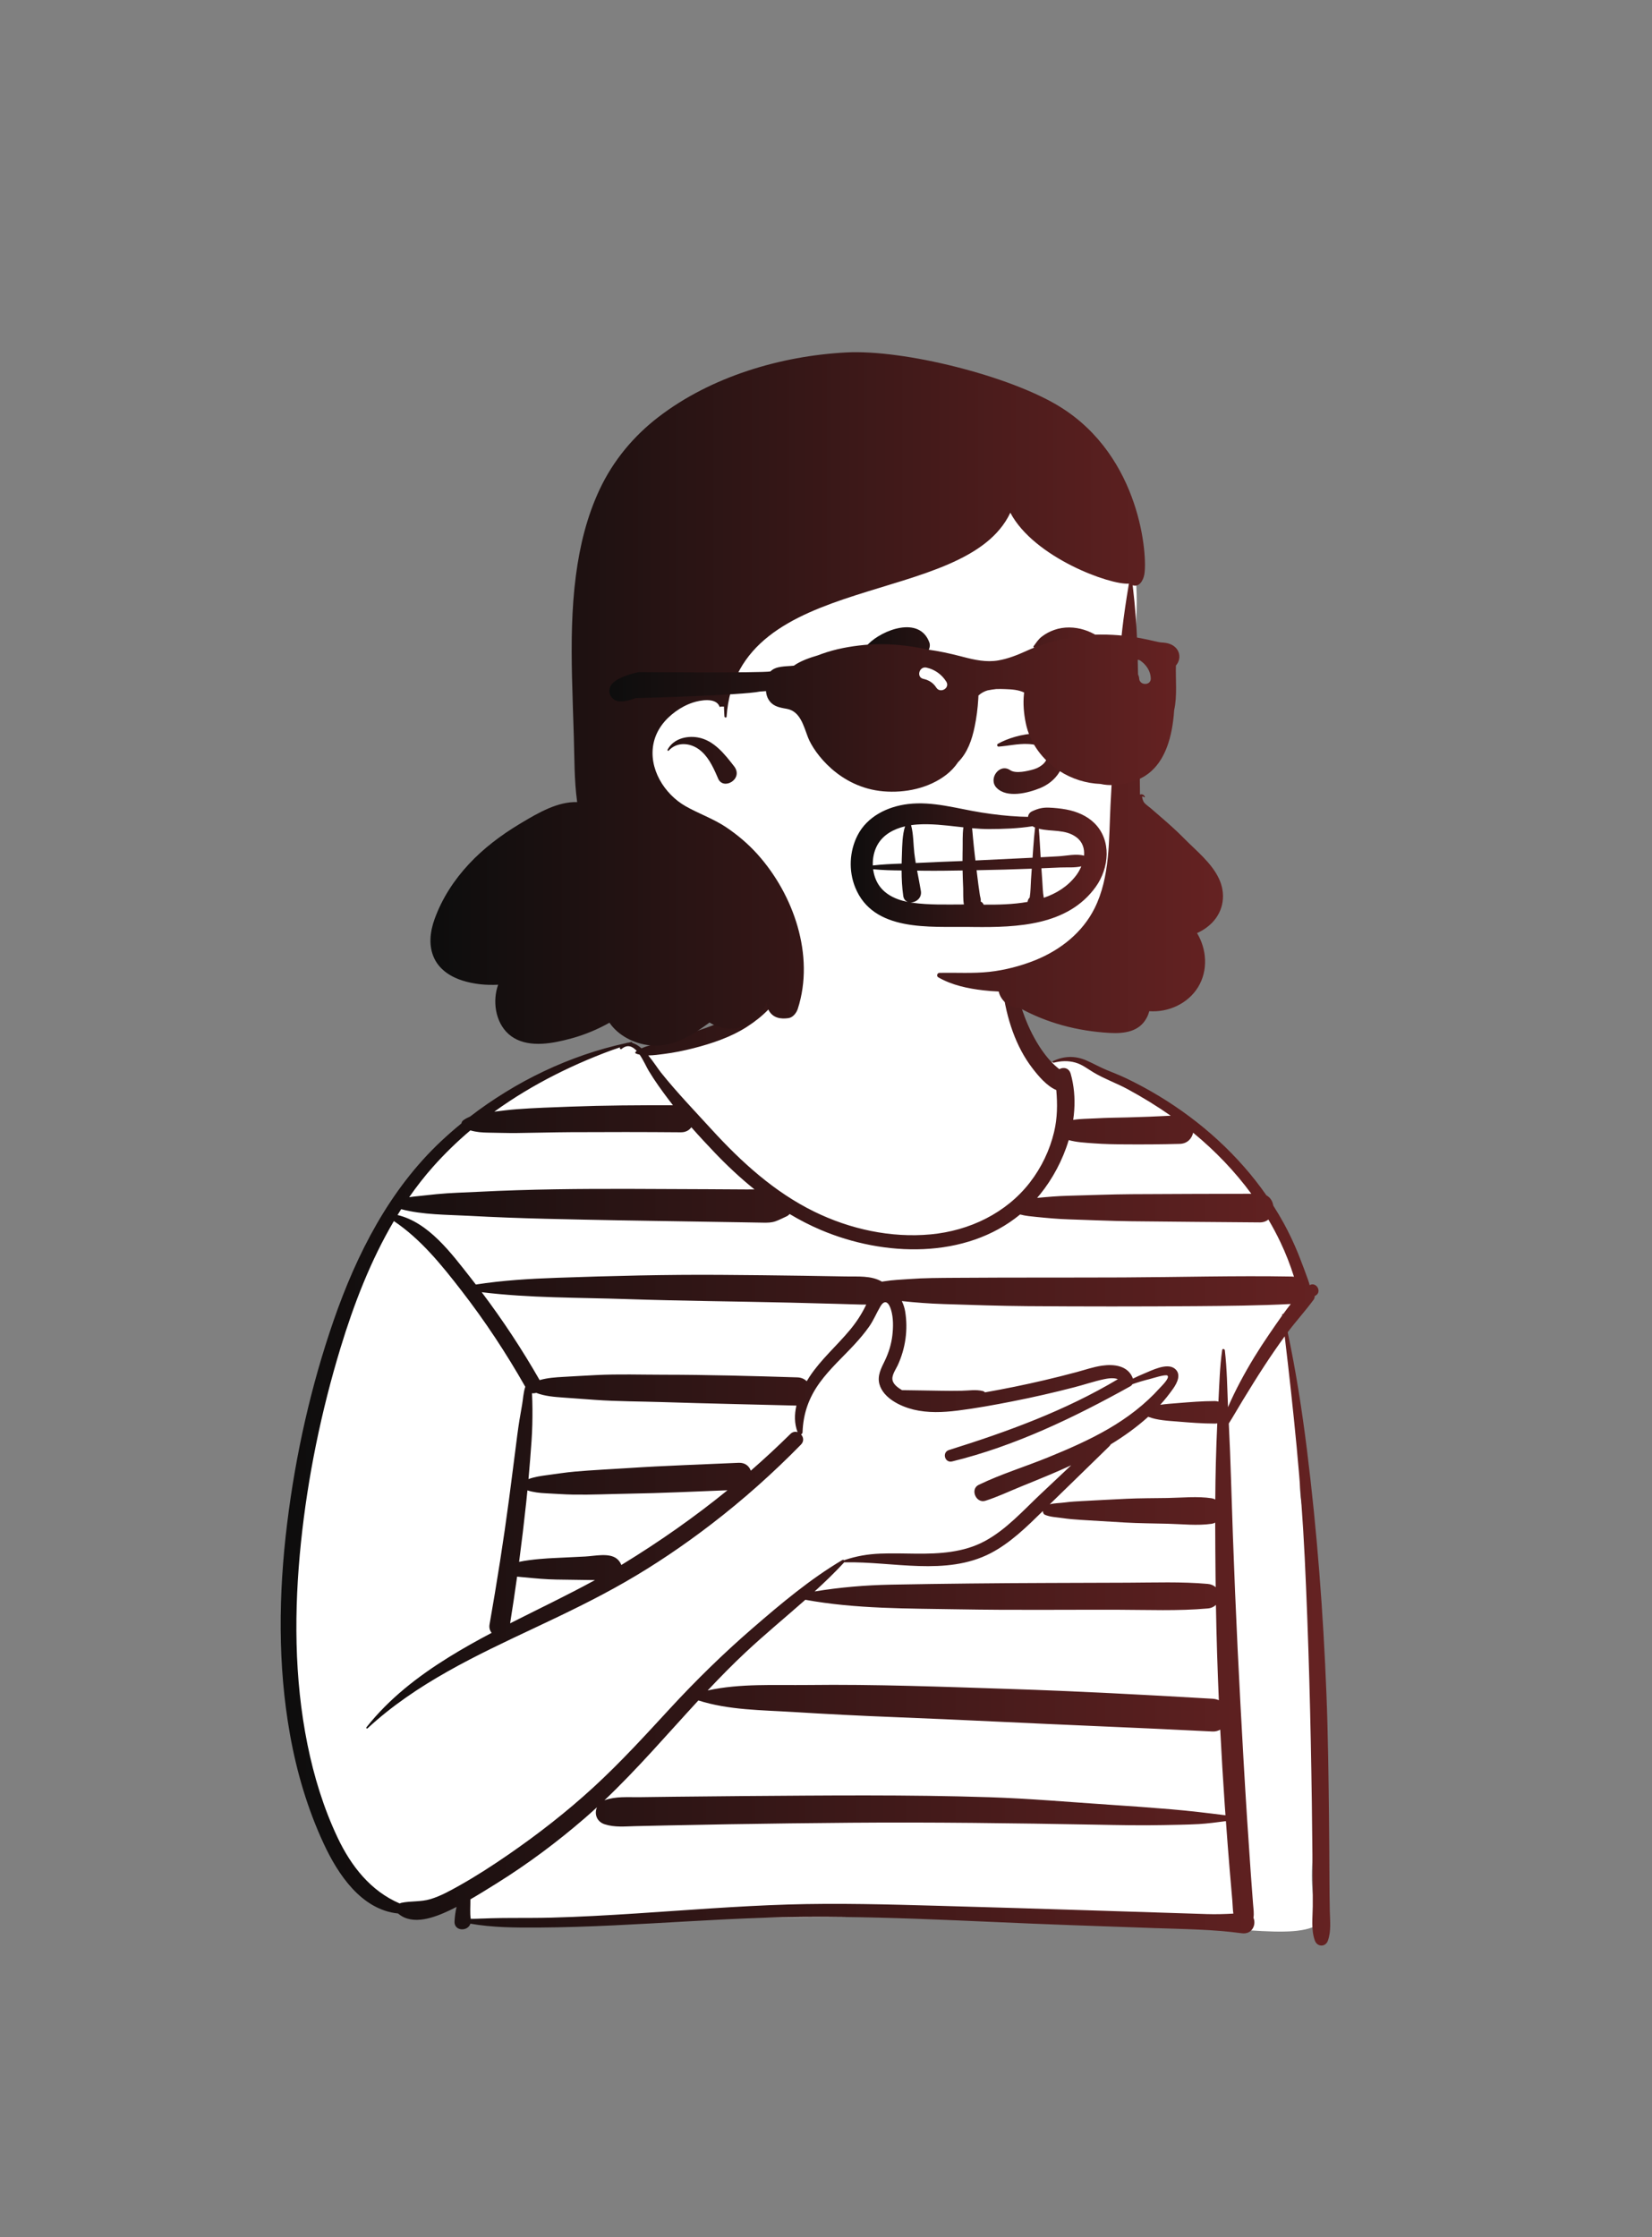 <svg width="164" height="222" viewBox="0 0 164 222" fill="none" xmlns="http://www.w3.org/2000/svg">
<rect x="0" y="0" width="164" height="222" fill="#808080" stroke="none"/>
<path fill-rule="evenodd" clip-rule="evenodd" d="M129.454 150.189C128.488 147.221 129.638 143.794 128.887 140.596C128.629 139.33 128.14 134.63 127.648 131.881C127.373 130.344 129.018 129.866 129.271 129.253C131.05 123.74 118.073 110.771 117.281 110.294C116.094 109.607 115.044 109.017 113.884 108.316C110.5 107.127 106.443 103.819 103.376 105.944C98.061 98.029 100.164 88.279 97.28 87.12C94.397 85.961 85.881 83.619 81.012 86.61C78.094 88.77 78.309 92.488 76.977 95.555C76.196 96.998 75.812 99.089 74.902 100.031C71.811 103.23 67.956 103.781 63.646 104.324C63.318 104.365 62.972 103.472 62.654 103.583C55.384 106.096 46.925 106.83 38.692 120.904C37.529 122.917 34.393 126.147 35.441 128.473C28.531 144.548 21.731 180.731 40.693 189.755C41.299 190.143 45.411 188.063 46.081 188.082C47.198 188.114 45.058 190.827 46.081 190.344C53.592 190.914 94.922 189.443 110.765 190.914C121.659 190.832 128.559 192.743 131.075 190.832C130.069 188.401 130.116 185.797 130.434 183.227C132.749 181.503 129.887 169.357 130.129 165.8C132.296 163.201 130.571 153.454 129.454 150.189Z" fill="white"/>
<path fill-rule="evenodd" clip-rule="evenodd" d="M126 132.397C124.96 133.909 124.005 135.466 123.142 137.085C122.697 137.921 122.282 138.772 121.908 139.642C121.831 137.762 121.813 135.861 121.594 134C121.578 133.866 121.354 133.801 121.331 133.964C121.088 135.652 121.048 137.383 120.957 139.088C120.851 139.056 120.734 139.037 120.606 139.037C119.359 139.037 118.13 139.139 116.887 139.24C116.33 139.285 115.748 139.32 115.179 139.408C115.637 138.903 116.063 138.37 116.456 137.813C116.857 137.245 117.315 136.358 116.616 135.813C115.845 135.21 114.331 135.998 113.585 136.304C113.207 136.46 112.836 136.628 112.472 136.808C112.011 135.517 110.599 135.346 109.388 135.524C108.525 135.651 107.688 135.946 106.846 136.171C105.779 136.457 104.706 136.725 103.63 136.977C101.692 137.431 99.74 137.828 97.78 138.172C97.728 138.111 97.656 138.064 97.56 138.04C96.889 137.872 96.148 138.001 95.459 138.013C94.751 138.027 94.043 138.025 93.335 138.011C92.071 137.985 90.807 137.975 89.543 137.953C89.183 137.735 88.727 137.422 88.616 137.011C88.477 136.5 88.912 135.932 89.114 135.497C89.889 133.823 90.16 131.95 89.856 130.127C89.802 129.802 89.69 129.447 89.529 129.114C90.914 129.263 92.282 129.363 93.675 129.409C96.456 129.499 99.237 129.594 102.02 129.615C107.584 129.656 113.148 129.657 118.713 129.616C121.859 129.593 124.997 129.564 128.139 129.403C127.883 129.728 127.634 130.06 127.391 130.397C127.341 130.381 127.275 130.408 127.283 130.471C127.285 130.493 127.288 130.514 127.291 130.536C126.847 131.156 126.42 131.786 126 132.397ZM119.813 189.945C118.52 189.904 117.227 189.863 115.934 189.821C113.396 189.741 110.858 189.66 108.32 189.579C103.292 189.419 98.264 189.265 93.236 189.126C88.219 188.987 83.201 188.841 78.183 188.997C73.153 189.154 68.137 189.56 63.117 189.886C60.326 190.067 57.534 190.224 54.738 190.299C52.075 190.371 49.389 190.263 46.73 190.453C46.641 189.795 46.706 189.139 46.697 188.484C47.569 187.981 48.425 187.445 49.27 186.919C52.355 185 55.27 182.828 58.02 180.455C58.443 180.09 58.857 179.718 59.267 179.341C58.982 179.965 59.21 180.77 60.029 181.034C61.027 181.357 62.049 181.242 63.085 181.218C64.138 181.193 65.19 181.169 66.243 181.147C68.3 181.104 70.358 181.064 72.415 181.03C76.435 180.963 80.454 180.913 84.474 180.88C92.562 180.815 100.643 180.925 108.729 181.071C111.003 181.112 113.275 181.163 115.548 181.112C116.686 181.086 117.828 181.078 118.965 181.016C119.875 180.967 120.791 180.838 121.701 180.722C121.816 182.308 121.936 183.894 122.069 185.478C122.158 186.525 122.249 187.571 122.339 188.617C122.376 189.048 122.378 189.489 122.439 189.899C121.565 189.947 120.697 189.973 119.813 189.945ZM120.702 145.163C120.67 146.377 120.653 147.591 120.645 148.806C120.54 148.746 120.421 148.702 120.288 148.682C118.874 148.466 117.361 148.63 115.93 148.654C114.547 148.677 113.16 148.669 111.778 148.735C110.394 148.8 109.01 148.878 107.626 148.95C106.977 148.984 106.334 149.013 105.69 149.101C105.249 149.161 104.684 149.157 104.212 149.282C106.191 147.365 108.159 145.437 110.132 143.515C110.191 143.457 110.234 143.396 110.264 143.334C111.579 142.532 112.842 141.629 113.986 140.596C114.893 140.946 115.925 140.99 116.887 141.068C118.13 141.169 119.358 141.271 120.606 141.271C120.69 141.271 120.769 141.263 120.843 141.248C120.782 142.552 120.736 143.857 120.702 145.163ZM69.33 168.745C72.35 169.71 75.623 169.699 78.765 169.893C82.115 170.099 85.46 170.27 88.814 170.401C95.513 170.661 102.207 171.015 108.904 171.296C112.73 171.457 116.554 171.634 120.378 171.827C120.65 171.84 120.908 171.771 121.137 171.643C121.265 174.163 121.415 176.681 121.59 179.197C121.612 179.512 121.637 179.826 121.659 180.141C119.859 179.915 118.073 179.699 116.26 179.546C114.224 179.374 112.188 179.229 110.149 179.094C106.176 178.83 102.196 178.477 98.216 178.349C90.101 178.086 81.969 178.175 73.851 178.233C71.554 178.25 69.258 178.272 66.961 178.3C65.813 178.314 64.664 178.329 63.516 178.345C62.362 178.362 61.122 178.242 60.029 178.645C60.019 178.649 60.01 178.655 59.999 178.659C63.296 175.534 66.249 172.081 69.33 168.745ZM79.948 158.755C84.996 159.675 90.123 159.612 95.24 159.703C100.476 159.796 105.719 159.734 110.955 159.745C113.93 159.751 116.93 159.882 119.894 159.617C120.244 159.586 120.516 159.453 120.709 159.264C120.763 162.418 120.862 165.57 120.999 168.721C120.806 168.64 120.596 168.59 120.378 168.577C113.687 168.183 106.995 167.826 100.296 167.608C93.601 167.39 86.899 167.131 80.201 167.212C76.932 167.251 73.476 167.042 70.252 167.755C71.477 166.453 72.729 165.174 74.038 163.951C75.946 162.167 77.982 160.495 79.948 158.755ZM83.805 155.043C83.811 155.035 83.815 155.027 83.82 155.019C83.838 155.032 83.86 155.042 83.889 155.041C88.615 154.934 93.916 156.426 98.336 154.137C100.309 153.115 101.943 151.5 103.529 149.948C103.53 149.96 103.531 149.971 103.532 149.983C103.542 150.109 103.595 150.26 103.723 150.316C104.244 150.545 104.855 150.56 105.414 150.641C106.058 150.735 106.69 150.79 107.34 150.829C108.771 150.915 110.203 151.006 111.635 151.087C113.064 151.168 114.499 151.175 115.93 151.21C117.365 151.246 118.868 151.42 120.288 151.215C120.418 151.196 120.534 151.155 120.637 151.098C120.64 152.936 120.656 154.774 120.673 156.61C120.676 156.91 120.682 157.209 120.686 157.508C120.494 157.332 120.23 157.21 119.894 157.18C117.261 156.948 114.607 157.051 111.964 157.06C109.369 157.069 106.774 157.077 104.179 157.086C98.939 157.103 93.703 157.155 88.464 157.254C85.916 157.303 83.379 157.517 80.869 157.93C81.885 157.003 82.874 156.05 83.805 155.043ZM42.746 188.457C41.779 188.753 40.819 188.625 39.849 188.828C39.79 188.84 39.735 188.863 39.684 188.894C36.782 187.653 34.847 185.163 33.523 182.374C32.127 179.433 31.165 176.29 30.521 173.103C29.192 166.534 29.189 159.722 29.877 153.076C30.553 146.547 31.891 140.053 33.8 133.774C35.111 129.462 36.782 125.106 39.102 121.175C41.781 122.97 43.858 125.555 45.815 128.082C48.154 131.102 50.261 134.297 52.148 137.618C51.953 138.186 51.922 138.9 51.829 139.408C51.648 140.389 51.486 141.381 51.358 142.37C51.084 144.483 50.822 146.598 50.542 148.71C49.989 152.887 49.328 157.053 48.599 161.203C48.54 161.54 48.634 161.824 48.808 162.037C47.361 162.8 45.933 163.597 44.542 164.46C41.483 166.359 38.625 168.571 36.38 171.408C36.322 171.481 36.413 171.58 36.486 171.513C41.298 167.064 47.278 164.271 53.149 161.511C56.149 160.1 59.134 158.667 62.012 157.017C65.022 155.293 67.893 153.344 70.644 151.232C73.786 148.821 76.743 146.184 79.516 143.355C79.842 143.022 79.763 142.605 79.517 142.341C79.6 142.315 79.667 142.243 79.672 142.122C79.738 140.275 80.293 138.701 81.378 137.206C82.385 135.819 83.669 134.676 84.827 133.421C85.341 132.863 85.833 132.282 86.272 131.662C86.724 131.024 86.999 130.32 87.393 129.654C87.852 128.875 88.243 129.273 88.456 129.978C88.698 130.777 88.683 131.713 88.586 132.534C88.483 133.404 88.218 134.251 87.837 135.037C87.479 135.775 87.067 136.526 87.308 137.372C87.704 138.763 89.401 139.568 90.687 139.881C92.12 140.229 93.618 140.162 95.068 139.981C96.884 139.754 98.691 139.423 100.487 139.07C102.566 138.662 104.632 138.191 106.683 137.658C107.647 137.408 108.604 137.079 109.577 136.871C109.924 136.798 110.567 136.687 110.974 136.868C105.732 139.994 100.016 142.077 94.211 143.892C93.49 144.117 93.786 145.207 94.524 145.026C100.76 143.501 106.628 140.67 112.212 137.569C112.297 137.521 112.369 137.448 112.423 137.361C112.984 137.163 113.556 136.992 114.138 136.85C114.398 136.787 115.737 136.345 115.904 136.515C116.142 136.755 115.321 137.536 115.116 137.763C113.657 139.38 111.921 140.7 110.042 141.791C108.136 142.898 106.109 143.78 104.071 144.612C101.789 145.545 99.377 146.278 97.159 147.35C96.277 147.776 96.896 149.223 97.824 148.93C99.021 148.551 100.183 147.995 101.346 147.523C102.334 147.122 103.322 146.721 104.304 146.307C104.988 146.018 105.669 145.719 106.342 145.407C105.333 146.356 104.324 147.306 103.316 148.256C101.569 149.901 99.909 151.776 97.773 152.93C95.664 154.07 93.257 154.202 90.908 154.178C89.729 154.165 88.555 154.128 87.376 154.175C86.136 154.225 85.034 154.416 83.858 154.807C83.836 154.814 83.82 154.827 83.807 154.842C83.766 154.792 83.696 154.767 83.624 154.809C80.429 156.699 77.516 159.151 74.715 161.574C71.828 164.071 69.112 166.727 66.523 169.533C64.046 172.218 61.588 174.913 58.892 177.383C56.26 179.796 53.447 181.986 50.51 184.013C48.909 185.118 47.269 186.181 45.572 187.132C44.666 187.64 43.745 188.152 42.746 188.457ZM43.015 115.755C44.159 114.469 45.391 113.278 46.694 112.175C47.269 112.345 47.873 112.393 48.481 112.399C49.409 112.409 50.339 112.447 51.267 112.438C53.054 112.419 54.841 112.363 56.628 112.353C60.283 112.333 63.939 112.332 67.594 112.364C68.073 112.368 68.419 112.163 68.632 111.866C69.372 112.705 70.134 113.525 70.903 114.331C72.152 115.642 73.484 116.893 74.902 118.032C74.626 118.034 74.35 118.037 74.076 118.035C72.811 118.026 71.547 118.018 70.283 118.012C67.746 117.998 65.209 117.987 62.672 117.98C57.628 117.967 52.569 118.009 47.532 118.268C46.134 118.339 44.725 118.368 43.332 118.505C42.576 118.579 41.822 118.665 41.067 118.745C40.912 118.762 40.764 118.782 40.619 118.806C41.358 117.743 42.154 116.722 43.015 115.755ZM63.215 104.294C63.181 104.317 63.144 104.338 63.112 104.363C63.038 104.418 63.049 104.519 63.137 104.553C63.253 104.599 63.375 104.633 63.501 104.66C63.883 105.215 64.182 105.901 64.391 106.248C64.99 107.247 65.679 108.198 66.38 109.126C66.521 109.313 66.665 109.497 66.809 109.681C63.414 109.673 60.021 109.69 56.628 109.819C54.842 109.887 53.05 109.943 51.267 110.077C50.534 110.133 49.802 110.225 49.071 110.317C52.874 107.567 57.15 105.467 61.58 103.908C61.574 103.915 61.568 103.92 61.562 103.927C61.465 104.035 61.61 104.176 61.72 104.085C62.296 103.608 62.797 103.832 63.215 104.294ZM80.368 136.616C80.272 136.762 80.177 136.913 80.085 137.068C79.862 136.846 79.551 136.697 79.15 136.685C74.703 136.546 70.258 136.425 65.808 136.422C63.614 136.42 61.4 136.346 59.208 136.455C58.108 136.509 57.008 136.574 55.908 136.637C55.139 136.68 54.322 136.735 53.571 136.957C51.84 133.929 49.919 131.017 47.82 128.233C52.581 128.817 57.423 128.755 62.211 128.917C67.635 129.101 73.062 129.141 78.489 129.269C79.977 129.304 81.465 129.343 82.953 129.385C83.721 129.406 84.49 129.428 85.258 129.452C85.498 129.459 85.746 129.466 85.995 129.459C85.976 129.498 85.957 129.537 85.939 129.575C85.52 130.441 84.993 131.237 84.379 131.976C83.075 133.548 81.499 134.902 80.368 136.616ZM74.534 145.945C74.369 145.487 73.968 145.134 73.328 145.163C69.685 145.329 66.034 145.444 62.394 145.684C60.621 145.801 58.841 145.879 57.071 146.034C56.158 146.114 55.247 146.263 54.338 146.382C53.715 146.463 53.062 146.557 52.464 146.779C52.58 145.499 52.682 144.217 52.771 142.934C52.842 141.903 52.864 140.863 52.858 139.829C52.856 139.306 52.838 138.78 52.813 138.257C52.866 138.268 52.92 138.273 52.973 138.267C53.066 138.255 53.153 138.244 53.234 138.223C54.072 138.551 55.02 138.623 55.907 138.687C56.96 138.761 58.012 138.841 59.065 138.916C61.304 139.076 63.564 139.066 65.808 139.139C70.226 139.283 74.645 139.367 79.063 139.485C78.858 140.365 78.851 141.269 79.179 142.121C78.951 142.045 78.687 142.08 78.463 142.302C77.19 143.56 75.879 144.773 74.534 145.945ZM61.681 155.301C61.591 155.052 61.421 154.824 61.22 154.669C60.447 154.073 59.037 154.416 58.109 154.461C57.011 154.515 55.913 154.569 54.816 154.623C54.482 154.639 52.782 154.726 51.533 154.992C51.791 153.042 52.025 151.089 52.234 149.132C52.278 148.722 52.319 148.311 52.359 147.9C52.947 148.089 53.587 148.159 54.194 148.187C55.103 148.231 56.017 148.304 56.928 148.318C58.746 148.347 60.575 148.257 62.395 148.227C65.671 148.172 68.947 148.016 72.221 147.887C68.934 150.556 65.46 152.992 61.836 155.208C61.785 155.24 61.732 155.27 61.681 155.301ZM51.334 156.458C51.611 156.495 51.885 156.507 52.095 156.528C53.149 156.635 54.186 156.731 55.245 156.747C56.296 156.762 57.346 156.777 58.396 156.793C58.619 156.796 58.843 156.799 59.066 156.802C56.3 158.314 53.45 159.667 50.64 161.092C50.888 159.55 51.119 158.005 51.334 156.458ZM81.468 122.047C87.77 124.727 95.854 124.97 101.27 120.519C101.808 120.667 102.403 120.715 102.879 120.763C103.946 120.87 105.004 120.969 106.077 121.003C108.168 121.068 110.261 121.166 112.353 121.192C116.586 121.244 120.818 121.268 125.05 121.306C125.41 121.309 125.699 121.2 125.917 121.023C126.346 121.75 126.744 122.495 127.108 123.259C127.639 124.374 128.089 125.526 128.459 126.703C128.379 126.69 128.297 126.68 128.209 126.679C122.647 126.582 117.081 126.742 111.518 126.766C105.954 126.789 100.39 126.765 94.826 126.805C93.286 126.816 91.758 126.816 90.222 126.93C89.422 126.99 88.613 127.016 87.822 127.145C87.733 127.159 87.643 127.172 87.552 127.185C86.491 126.564 85.174 126.694 83.962 126.671C82.569 126.645 81.177 126.621 79.785 126.601C77.048 126.56 74.311 126.53 71.574 126.512C66.143 126.474 60.724 126.613 55.296 126.803C52.595 126.897 49.904 127.056 47.238 127.472C47.059 127.24 46.882 127.008 46.701 126.778C44.812 124.382 42.572 121.316 39.464 120.574C39.583 120.38 39.704 120.186 39.827 119.995C41.981 120.563 44.356 120.534 46.557 120.653C49.093 120.79 51.624 120.885 54.164 120.947C59.211 121.071 64.258 121.149 69.307 121.226C70.708 121.247 72.109 121.269 73.511 121.293C74.266 121.305 75.022 121.32 75.778 121.332C76.2 121.338 76.578 121.337 76.98 121.197C77.353 121.067 77.716 120.872 78.076 120.711C78.202 120.654 78.304 120.571 78.388 120.473C79.377 121.064 80.403 121.595 81.468 122.047ZM106.095 113.138C106.888 113.358 107.706 113.395 108.544 113.458C109.644 113.542 110.741 113.556 111.844 113.563C113.603 113.574 115.362 113.562 117.12 113.513C117.875 113.492 118.316 112.987 118.447 112.408C118.465 112.422 118.484 112.437 118.502 112.452C120.642 114.215 122.58 116.232 124.223 118.465C120.267 118.477 116.31 118.48 112.353 118.507C110.262 118.521 108.168 118.607 106.077 118.661C105.051 118.687 104.041 118.772 103.019 118.869C102.999 118.871 102.977 118.873 102.957 118.875C103.065 118.75 103.172 118.623 103.277 118.493C104.498 116.979 105.503 115.114 106.095 113.138ZM131.819 192.598C132.168 191.637 132.032 190.607 132.013 189.597C131.992 188.56 131.981 187.524 131.978 186.487C131.971 184.46 131.957 182.434 131.935 180.407C131.89 176.307 131.842 172.204 131.681 168.107C131.362 160.007 130.748 151.927 129.746 143.881C129.259 139.969 128.654 136.067 127.834 132.211C127.845 132.195 127.857 132.179 127.868 132.164C128.685 131.072 129.614 130.062 130.417 128.963C130.488 128.865 130.518 128.74 130.517 128.613C130.546 128.599 130.576 128.584 130.606 128.567C131.272 128.188 130.67 127.154 130.005 127.538C130.081 127.494 128.976 124.656 128.859 124.37C128.438 123.343 127.965 122.339 127.431 121.367C127.109 120.78 126.765 120.205 126.404 119.641C126.341 119.22 126.113 118.83 125.723 118.621C125.037 117.639 124.297 116.694 123.507 115.795C120.276 112.112 116.241 109.139 111.832 107.021C111.194 106.716 110.538 106.46 109.885 106.193C109.189 105.909 108.544 105.537 107.858 105.238C106.742 104.752 105.64 104.78 104.544 105.294C104.451 105.338 104.518 105.483 104.613 105.458C105.319 105.274 106.042 105.243 106.749 105.443C107.442 105.639 107.969 106.071 108.575 106.432C109.653 107.076 110.859 107.495 111.964 108.096C113.426 108.89 114.854 109.763 116.221 110.72C114.805 110.795 113.388 110.85 111.971 110.887C110.918 110.915 109.866 110.92 108.815 110.981C108.067 111.025 107.289 111.012 106.541 111.133C106.721 109.893 106.722 108.642 106.496 107.435C106.496 107.434 106.496 107.434 106.496 107.433C106.442 107.142 106.376 106.853 106.295 106.568C106.122 105.96 105.568 105.869 105.166 106.099C105.126 106.07 105.086 106.041 105.048 106.01C104.566 105.618 104.133 105.151 103.756 104.659C102.973 103.637 102.34 102.454 101.861 101.262C101.376 100.055 101.032 98.791 100.695 97.536C100.526 96.907 100.343 96.281 100.171 95.652C100.022 95.106 99.913 94.502 99.638 94.004C99.587 93.91 99.432 93.928 99.407 94.034C99.261 94.658 99.338 95.369 99.365 96.005C99.395 96.712 99.435 97.411 99.529 98.112C99.724 99.566 100.038 100.995 100.541 102.376C101.024 103.7 101.661 104.936 102.526 106.051C103.101 106.792 103.917 107.773 104.862 108.173C104.986 109.564 104.972 110.956 104.643 112.334C104.214 114.136 103.391 115.85 102.261 117.318C99.89 120.396 96.224 122.135 92.398 122.494C88.44 122.865 84.39 121.979 80.833 120.238C76.877 118.301 73.596 115.312 70.648 112.087C68.949 110.227 67.187 108.398 65.613 106.431C65.334 106.082 64.887 105.374 64.357 104.737C64.896 104.732 65.45 104.651 65.927 104.59C66.914 104.463 67.879 104.267 68.844 104.021C70.648 103.562 72.551 102.924 74.127 101.913C77.463 99.776 78.766 97.064 79.21 93.328C79.351 92.147 77.309 91.86 77.119 93.044C76.827 94.866 76.385 95.752 75.804 97.501C75.245 99.183 74.436 99.809 72.889 100.736C71.436 101.606 69.786 102.112 68.186 102.634C67.299 102.924 66.401 103.188 65.507 103.454C64.938 103.623 64.262 103.771 63.685 104.032C63.384 103.768 63.069 103.568 62.753 103.493C62.776 103.454 62.746 103.393 62.688 103.404C62.595 103.423 62.502 103.444 62.409 103.463C62.316 103.469 62.223 103.488 62.13 103.521C56.556 104.729 51.204 107.3 46.666 110.803C46.437 110.898 46.215 111.015 46.005 111.163C45.896 111.239 45.824 111.36 45.804 111.485C45.121 112.043 44.459 112.621 43.82 113.219C38.668 118.04 35.404 124.452 33.118 131.048C30.867 137.545 29.344 144.359 28.506 151.181C27.651 158.135 27.553 165.233 28.792 172.148C29.457 175.861 30.534 179.51 32.124 182.934C33.551 186.01 35.875 189.513 39.524 189.888C39.536 189.9 39.547 189.912 39.56 189.923C40.992 191.103 43.124 190.288 44.621 189.583C44.859 189.471 45.094 189.354 45.328 189.233C45.205 189.71 45.149 190.21 45.123 190.678C45.069 191.65 46.439 191.705 46.699 190.898C48.92 191.289 51.213 191.294 53.46 191.282C55.97 191.268 58.479 191.181 60.986 191.063C65.961 190.828 70.93 190.47 75.907 190.307C85.987 189.976 96.094 190.682 106.165 191.037C108.99 191.137 111.816 191.237 114.641 191.336C117.527 191.438 120.411 191.458 123.274 191.848C124.327 191.992 124.731 190.96 124.434 190.316C124.508 189.884 124.434 189.411 124.393 188.902C124.318 187.951 124.246 187 124.179 186.049C124.049 184.194 123.922 182.338 123.802 180.482C123.56 176.722 123.351 172.958 123.147 169.196C122.743 161.714 122.434 154.226 122.206 146.737C122.151 144.912 122.078 143.085 121.987 141.261C122.096 141.088 122.205 140.915 122.31 140.74C122.66 140.156 123.003 139.568 123.357 138.987C124.068 137.822 124.784 136.664 125.531 135.522C126.177 134.536 126.843 133.565 127.538 132.613C128.402 139.911 129.17 147.217 129.523 154.562C129.911 162.652 130.117 170.754 130.229 178.852C130.26 181.114 130.281 183.377 130.306 185.639C130.318 186.817 130.331 187.994 130.321 189.173C130.312 190.299 130.141 191.532 130.541 192.598C130.774 193.22 131.589 193.231 131.819 192.598Z" fill="url(#paint0_linear_129_978)"/>
<path fill-rule="evenodd" clip-rule="evenodd" d="M110.27 50.197C105.931 44.223 97.942 42.505 91.014 43.958C77.47 46.428 64.53 56.766 62.137 70.824C58.403 79.329 60.787 92.726 71.646 93.727C73.192 93.814 74.723 93.458 76.272 93.65C85.724 95.16 96.893 101.626 105.259 94.001C105.679 94.302 106.231 94.447 106.701 94.265C110.263 92.888 110.43 88.906 110.734 85.632C111.126 81.401 111.494 77.169 111.837 72.935C111.959 65.632 114.852 56.507 110.27 50.197Z" fill="white"/>
<path fill-rule="evenodd" clip-rule="evenodd" d="M84.012 34.974C89.714 34.671 100.221 37.284 105.196 40.347C113.302 45.338 113.93 55.294 113.599 57.016C113.474 57.673 113.072 58.281 112.444 58.079C112.977 62.602 112.935 65.187 113.025 69.737L113.086 72.774C113.126 74.799 113.161 76.824 113.169 78.85C113.374 78.773 113.576 78.867 113.651 79.064C113.67 79.111 113.605 79.137 113.573 79.11C113.213 78.795 113.469 79.513 113.594 79.659C113.765 79.859 114.051 80.049 114.252 80.22L114.797 80.692L115.342 81.163C116.046 81.771 116.727 82.38 117.384 83.035L117.562 83.214C118.759 84.43 120.259 85.607 121.004 87.18C121.716 88.682 121.496 90.385 120.314 91.582C119.884 92.017 119.381 92.349 118.836 92.6C119.807 94.201 119.949 96.316 118.935 97.963C117.92 99.615 115.968 100.48 114.089 100.347C114.031 100.583 113.942 100.812 113.823 101.03C113.078 102.4 111.595 102.578 110.189 102.505L110.135 102.502C106.97 102.32 103.925 101.527 101.154 99.986C100.192 100.051 99.335 99.261 99.147 98.394C98.642 98.376 98.133 98.334 97.615 98.275C96.078 98.097 94.501 97.766 93.146 96.985C92.938 96.865 93.034 96.549 93.265 96.543C94.917 96.505 96.57 96.62 98.219 96.441C99.732 96.277 101.344 95.86 102.755 95.292C105.29 94.27 107.464 92.535 108.664 90.132C110.217 87.021 110.075 83.285 110.244 79.906C110.431 76.165 110.662 72.427 110.908 68.69L111.028 66.899C111.267 63.408 111.465 61.54 112.071 57.916C110.244 58.079 102.658 55.347 100.299 50.879C95.821 60.385 73.136 56.494 72.13 71.127C72.122 71.252 71.925 71.217 71.918 71.099L71.899 70.765C71.89 70.6 71.882 70.438 71.876 70.277L71.872 70.117L71.515 70.121C71.515 70.165 71.452 70.182 71.436 70.134C71.099 69.179 69.497 69.487 68.8 69.714C68.172 69.919 67.58 70.233 67.049 70.622C65.982 71.402 65.154 72.452 64.88 73.765C64.359 76.257 65.946 78.796 68.052 79.999C69.38 80.758 70.835 81.247 72.109 82.107C73.233 82.865 74.281 83.753 75.189 84.763C78.787 88.762 80.903 94.827 79.201 100.106C79.071 100.509 78.728 100.969 78.273 101.035C77.521 101.143 76.769 101.033 76.347 100.317C76.183 100.037 76.105 99.718 76.122 99.403C75.83 100.405 74.885 101.396 74.013 101.768C72.825 102.277 71.486 102.125 70.438 101.469L70.306 101.567C68.601 102.822 66.697 103.966 64.513 103.735C62.931 103.568 61.378 102.762 60.503 101.491C59.339 102.145 58.096 102.666 56.814 103.022L56.678 103.059C54.914 103.54 52.664 103.98 51.018 103.004C49.437 102.067 48.912 100.021 49.283 98.312C49.328 98.109 49.384 97.911 49.453 97.719C48.264 97.782 47.075 97.668 45.947 97.319C44.793 96.962 43.693 96.276 43.14 95.164C42.516 93.906 42.682 92.476 43.147 91.195C43.891 89.14 45.086 87.311 46.575 85.719C48.006 84.186 49.732 82.885 51.527 81.801L51.829 81.62C53.444 80.656 55.392 79.526 57.301 79.601C57.295 79.576 57.291 79.553 57.288 79.529C56.999 77.401 57.032 75.232 56.965 73.087C56.903 71.115 56.832 69.142 56.785 67.168C56.711 63.811 56.735 60.44 57.172 57.107C57.561 54.149 58.26 51.265 59.534 48.557C60.873 45.712 62.888 43.284 65.377 41.375C70.6 37.367 77.499 35.321 84.012 34.974ZM66.27 74.397C66.839 73.324 68.134 72.986 69.27 73.18C70.863 73.451 71.945 74.844 72.875 76.041C73.851 77.296 71.815 78.479 71.291 77.263L71.167 76.976C70.747 76.011 70.25 74.995 69.391 74.366C68.479 73.698 67.191 73.6 66.386 74.487C66.328 74.552 66.231 74.468 66.27 74.397Z" fill="url(#paint1_linear_129_978)"/>
<path fill-rule="evenodd" clip-rule="evenodd" d="M90.134 79.79C92.609 79.49 95.008 80.248 97.427 80.63C98.705 80.831 99.984 80.982 101.276 81.038C101.536 81.049 101.796 81.056 102.056 81.061C102.081 80.832 102.209 80.621 102.487 80.496C103.056 80.237 103.512 80.121 104.137 80.146C104.709 80.168 105.283 80.227 105.846 80.33C106.87 80.518 107.897 80.944 108.646 81.684C110.378 83.396 110.114 86.145 108.776 88.01C106.011 91.863 100.964 92.041 96.642 91.991L96.243 91.986C92.308 91.93 86.678 92.517 84.89 88.038C84.233 86.391 84.324 84.481 85.129 82.901C86.089 81.017 88.11 80.036 90.134 79.79ZM102.427 86.205L102.392 86.207C100.577 86.276 98.763 86.326 96.948 86.358C97.002 86.824 97.058 87.291 97.121 87.756C97.171 88.122 97.224 88.488 97.279 88.853C97.303 89.008 97.389 89.248 97.365 89.402L97.356 89.462C97.449 89.504 97.534 89.572 97.597 89.671C97.619 89.705 97.635 89.739 97.65 89.774C99.06 89.785 100.577 89.757 102.013 89.501L102.016 89.47C102.042 89.286 102.119 89.163 102.22 89.078C102.321 88.492 102.312 87.868 102.351 87.287C102.375 86.927 102.402 86.566 102.427 86.205ZM95.561 86.382C94.254 86.405 92.945 86.422 91.638 86.406L91.044 86.397C91.17 87.07 91.306 87.74 91.419 88.417C91.538 89.123 90.917 89.572 90.379 89.554C90.439 89.564 90.5 89.574 90.56 89.582C92.239 89.82 93.983 89.757 95.687 89.755C95.596 89.219 95.633 88.615 95.619 88.169L95.616 88.099C95.59 87.527 95.572 86.955 95.561 86.382ZM86.678 86.259C86.724 86.609 86.812 86.951 86.944 87.27C87.502 88.617 88.782 89.245 90.136 89.51C89.901 89.429 89.715 89.234 89.668 88.9C89.55 88.069 89.508 87.225 89.505 86.382C88.561 86.373 87.611 86.353 86.678 86.259ZM107.348 85.972C106.677 86.13 105.896 86.057 105.237 86.087C104.619 86.115 104.001 86.14 103.384 86.165C103.413 86.587 103.441 87.008 103.472 87.43C103.512 87.975 103.515 88.55 103.62 89.093C104.863 88.668 105.976 87.988 106.812 86.9C107.02 86.629 107.206 86.311 107.348 85.972ZM89.85 82C88.732 82.264 87.674 82.824 87.105 83.848C86.767 84.456 86.618 85.176 86.647 85.885C87.592 85.775 88.554 85.733 89.511 85.699C89.514 85.526 89.518 85.354 89.523 85.182L89.538 84.742C89.564 83.902 89.577 82.847 89.85 82ZM95.64 82.102L95.147 82.047C93.78 81.891 92.413 81.727 91.045 81.821C90.847 81.835 90.646 81.856 90.445 81.886C90.687 82.758 90.666 83.783 90.767 84.647C90.806 84.981 90.856 85.312 90.91 85.642L91.147 85.631C92.615 85.552 94.084 85.503 95.552 85.444C95.552 85.169 95.554 84.892 95.558 84.616L95.564 84.34C95.581 83.635 95.535 82.841 95.64 82.102ZM102.507 81.99C101.075 82.221 99.595 82.27 98.188 82.272C97.626 82.273 97.064 82.238 96.503 82.189C96.539 82.488 96.558 82.79 96.586 83.085C96.641 83.681 96.705 84.276 96.774 84.87L96.835 85.39C98.64 85.308 100.445 85.22 102.25 85.128L102.505 85.115L102.576 84.115C102.625 83.449 102.678 82.782 102.754 82.119L102.697 82.098C102.63 82.071 102.567 82.033 102.507 81.99ZM103.129 82.238C103.208 83.181 103.252 84.127 103.31 85.071L104.5 85.007C104.698 84.996 104.896 84.985 105.094 84.974C105.865 84.93 106.856 84.696 107.618 84.914C107.677 84.221 107.478 83.545 106.853 83.08C105.755 82.262 104.357 82.553 103.129 82.238ZM99.064 73.813C100.836 72.798 105.281 71.761 105.563 74.951C105.692 76.418 104.601 77.635 103.328 78.177L103.28 78.197C102.085 78.689 99.968 79.243 98.934 78.178C98.074 77.291 99.215 75.701 100.284 76.428C100.833 76.801 101.99 76.526 102.603 76.348L102.642 76.337C103.303 76.143 104.185 75.52 103.912 74.705C103.67 73.984 102.639 73.852 101.994 73.829C101.031 73.794 100.094 74.018 99.14 74.091C98.989 74.103 98.942 73.884 99.064 73.813ZM106.403 68.685C108.808 68.572 110.303 71.198 109.75 73.35C109.655 73.722 109.24 74.086 108.839 74.045L108.738 74.035C108.687 74.03 108.635 74.024 108.588 74.011C108.207 73.905 107.866 73.509 107.894 73.099L107.901 72.979C107.957 71.963 107.847 70.791 106.639 70.545C105.615 70.336 105.043 71.323 105.031 72.231C105.029 72.392 104.848 72.504 104.705 72.418C103.965 71.967 103.837 71.07 104.119 70.298C104.478 69.319 105.375 68.733 106.403 68.685ZM88.559 69.248C90.309 68.664 92.197 69.597 93.044 71.145C93.341 71.231 93.638 71.46 93.597 71.811C93.537 72.316 93.448 72.634 93.097 73.017C92.55 73.616 91.525 73.31 91.297 72.572L91.288 72.539C91.029 71.586 89.981 70.957 89.025 71.291C87.91 71.68 87.942 72.86 87.159 73.546C87.067 73.627 86.957 73.64 86.847 73.587C86.015 73.185 86.165 71.975 86.461 71.283C86.85 70.374 87.605 69.566 88.559 69.248ZM86.176 63.932C87.594 62.485 91.291 61.084 92.261 63.757C92.446 64.266 92.053 64.953 91.523 65.058C90.655 65.231 89.886 64.854 89.024 64.922C88.326 64.977 87.598 65.21 87.04 65.642C85.496 66.84 85.156 68.865 84.079 70.39C84.027 70.464 83.925 70.433 83.915 70.345C83.67 68.126 84.623 65.517 86.176 63.932ZM104.668 62.507C105.609 62.175 106.675 62.203 107.621 62.498C108.574 62.795 109.448 63.36 110.122 64.097C110.428 64.432 110.711 64.801 110.938 65.195C111.058 65.403 111.185 65.834 111.322 66.09C112.063 66.518 112.38 67.494 111.717 68.188L111.687 68.218L111.598 68.306C111.241 68.659 110.703 68.813 110.216 68.671C109.127 68.356 108.994 67.498 108.617 66.586C108.368 65.984 107.941 65.452 107.423 65.06C106.2 64.136 104.195 63.842 102.722 64.277C102.643 64.3 102.551 64.201 102.607 64.128C102.886 63.766 103.047 63.47 103.421 63.178C103.8 62.882 104.214 62.668 104.668 62.507Z" fill="url(#paint2_linear_129_978)"/>
<path fill-rule="evenodd" clip-rule="evenodd" d="M109.257 62.969C112.646 62.969 114.58 63.698 115.288 63.755L115.31 63.756C115.604 63.775 115.869 63.8 116.146 63.907C117.166 64.3 117.332 65.37 116.737 66.045C116.695 67.44 116.879 69.071 116.564 70.471C116.176 76.374 113.401 77.37 111.824 77.734C111.032 77.916 110.093 77.989 109.252 77.796C107.817 77.743 106.398 77.293 105.185 76.511C103.494 75.42 102.239 73.743 101.831 71.754C101.638 70.806 101.548 69.819 101.653 68.855L101.669 68.722C101.119 68.459 100.482 68.409 99.826 68.386C99.512 68.375 99.203 68.365 98.903 68.378C98.61 68.411 98.32 68.454 98.029 68.514C97.711 68.61 97.411 68.768 97.135 69.019L97.115 69.384C97.063 70.298 96.944 71.214 96.758 72.111C96.486 73.433 96.046 74.696 95.112 75.635C94.795 76.107 94.403 76.529 93.928 76.895C92.201 78.225 89.856 78.713 87.703 78.529C83.332 78.156 80.805 74.685 80.223 73.201L80.188 73.111C79.767 72.008 79.432 70.577 78.103 70.34L77.82 70.289C77.214 70.175 76.654 70.017 76.299 69.425C76.143 69.166 76.063 68.877 76.043 68.583C75.836 68.599 75.628 68.614 75.422 68.629C73.775 68.977 63.896 69.273 63.108 69.273C63.108 69.273 61.592 69.911 60.952 69.416C60.509 69.072 60.363 68.614 60.607 68.095C60.975 67.314 62.675 66.844 63.43 66.695C63.43 66.695 75.609 66.796 76.486 66.63C77.028 66.071 77.998 66.147 78.809 66.059C79.48 65.58 80.419 65.26 81.16 65.045C81.312 64.988 81.461 64.932 81.607 64.88C82.966 64.396 84.379 64.139 85.814 64.001C87.294 63.861 88.778 63.924 90.248 64.126C90.868 64.21 91.482 64.319 92.092 64.461C93.184 64.605 94.269 64.842 95.361 65.123L95.58 65.18C96.73 65.482 97.912 65.743 99.102 65.538C100.071 65.373 101.003 65 101.897 64.596L102.013 64.543C103.978 63.646 107.047 62.969 109.257 62.969ZM91.974 66.25C91.249 66.091 90.939 67.209 91.666 67.369C92.182 67.482 92.618 67.742 92.913 68.182L92.944 68.23C93.34 68.86 94.34 68.279 93.942 67.645C93.494 66.931 92.797 66.431 91.974 66.25ZM113.208 65.557C112.952 65.377 112.566 65.511 112.417 65.765C112.254 66.045 112.361 66.357 112.6 66.541L112.625 66.559C112.844 66.713 113.058 66.991 113.085 67.275L113.087 67.311C113.116 68.055 114.272 68.059 114.243 67.311C114.215 66.579 113.792 65.968 113.208 65.557Z" fill="url(#paint3_linear_129_978)"/>
<defs>
<linearGradient id="paint0_linear_129_978" x1="27.862" y1="193.069" x2="132.055" y2="193.069" gradientUnits="userSpaceOnUse">
<stop stop-color="#0D0D0D"/>
<stop offset="1" stop-color="#652222"/>
</linearGradient>
<linearGradient id="paint1_linear_129_978" x1="42.733" y1="103.765" x2="121.41" y2="103.765" gradientUnits="userSpaceOnUse">
<stop stop-color="#0D0D0D"/>
<stop offset="1" stop-color="#652222"/>
</linearGradient>
<linearGradient id="paint2_linear_129_978" x1="83.877" y1="91.997" x2="112.079" y2="91.997" gradientUnits="userSpaceOnUse">
<stop stop-color="#0D0D0D"/>
<stop offset="1" stop-color="#652222"/>
</linearGradient>
<linearGradient id="paint3_linear_129_978" x1="60.489" y1="78.566" x2="117.081" y2="78.566" gradientUnits="userSpaceOnUse">
<stop stop-color="#0D0D0D"/>
<stop offset="1" stop-color="#652222"/>
</linearGradient>
</defs>
</svg>

